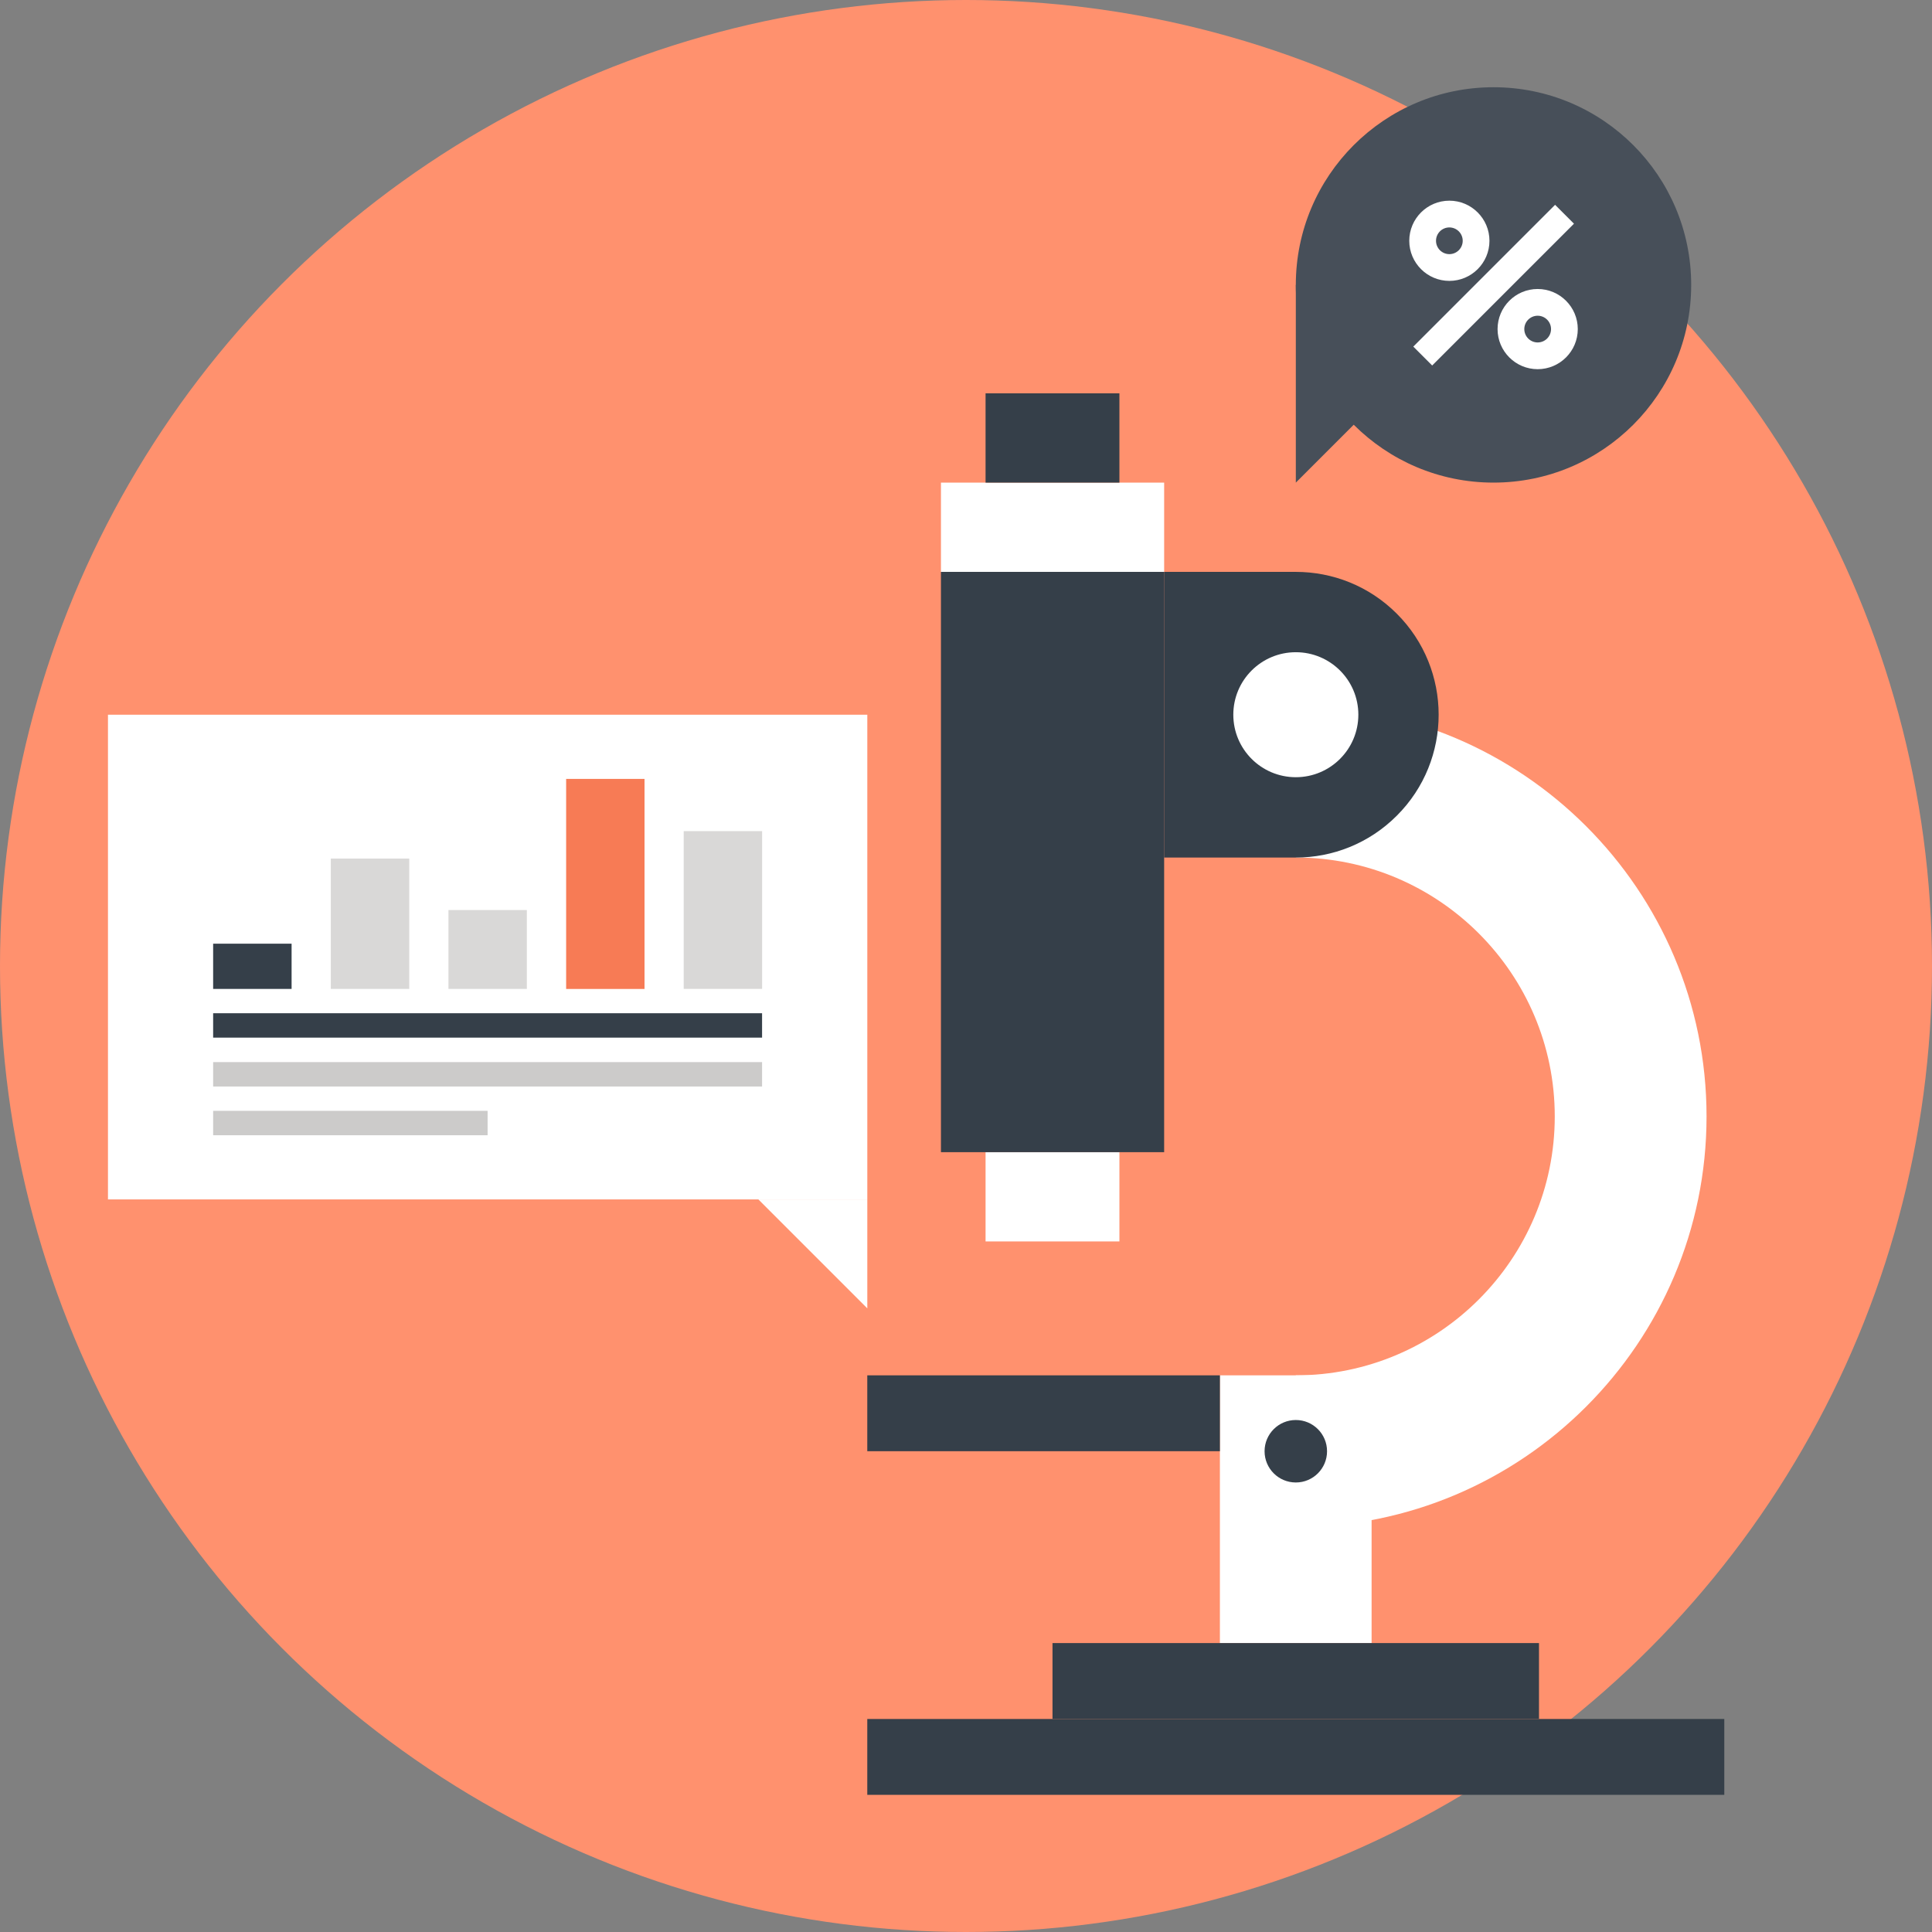 <?xml version="1.0" encoding="iso-8859-1"?>
<!-- Generator: Adobe Illustrator 19.0.0, SVG Export Plug-In . SVG Version: 6.00 Build 0)  -->
<svg version="1.1" id="Layer_1" xmlns="http://www.w3.org/2000/svg" xmlns:xlink="http://www.w3.org/1999/xlink" x="0px" y="0px"
	 viewBox="0 0 512 512" style="enable-background:new 0 0 512 512;" xml:space="preserve">
<rect x="0" y="0" width="512" height="512" fill="#808080" stroke="none"/>
<circle style="fill:#FF916E;" cx="256" cy="256" r="256"/>
<g>
	<path style="fill:#FFFFFF;" d="M343.407,404.701v-40.22c37.838,0,68.621-30.776,68.621-68.611s-30.783-68.618-68.621-68.618v-40.22
		c60.016,0,108.845,48.825,108.845,108.838C452.251,355.876,403.423,404.701,343.407,404.701z"/>
	<rect x="323.287" y="364.478" style="fill:#FFFFFF;" width="40.2" height="70.97"/>
</g>
<g>
	<rect x="229.838" y="455.548" style="fill:#353F49;" width="227.117" height="20.103"/>
	<rect x="278.924" y="435.431" style="fill:#353F49;" width="128.925" height="20.11"/>
</g>
<g>
	<rect x="261.186" y="305.35" style="fill:#FFFFFF;" width="35.47" height="23.644"/>
	<rect x="249.361" y="127.901" style="fill:#FFFFFF;" width="59.151" height="23.654"/>
</g>
<g>
	<rect x="249.361" y="151.555" style="fill:#353F49;" width="59.151" height="153.782"/>
	<rect x="261.186" y="104.233" style="fill:#353F49;" width="35.47" height="23.668"/>
	<rect x="229.838" y="364.478" style="fill:#353F49;" width="93.448" height="20.107"/>
	<path style="fill:#353F49;" d="M308.508,151.555h34.899c9.685,0,19.37,3.683,26.763,11.082
		c7.399,7.399,11.086,17.084,11.086,26.763l0,0c0,9.688-3.686,19.38-11.086,26.763c-7.389,7.403-17.078,11.099-26.763,11.099
		h-34.899V151.555z"/>
</g>
<path style="fill:#FFFFFF;" d="M359.976,189.4c0,9.15-7.429,16.569-16.569,16.569c-9.15,0-16.566-7.419-16.566-16.569
	s7.416-16.556,16.566-16.556C352.547,172.845,359.976,180.25,359.976,189.4z"/>
<circle style="fill:#353F49;" cx="343.403" cy="384.595" r="8.278"/>
<g>
	<rect x="28.613" y="189.407" style="fill:#FFFFFF;" width="201.233" height="128.449"/>
	<polygon style="fill:#FFFFFF;" points="229.845,346.73 200.978,317.859 229.845,317.859 	"/>
</g>
<rect x="56.485" y="250.087" style="fill:#353F49;" width="20.791" height="11.987"/>
<g>
	<rect x="87.664" y="227.529" style="fill:#D9D8D7;" width="20.794" height="34.542"/>
	<rect x="118.847" y="241.169" style="fill:#D9D8D7;" width="20.774" height="20.903"/>
</g>
<rect x="150.033" y="206.419" style="fill:#F77B55;" width="20.774" height="55.666"/>
<rect x="181.189" y="220.259" style="fill:#D9D8D7;" width="20.781" height="41.806"/>
<rect x="56.485" y="268.519" style="fill:#353F49;" width="145.474" height="6.464"/>
<g>
	<rect x="56.485" y="281.468" style="fill:#CCCBCA;" width="145.474" height="6.468"/>
	<rect x="56.485" y="294.383" style="fill:#CCCBCA;" width="72.737" height="6.468"/>
</g>
<g>
	<circle style="fill:#474F59;" cx="395.793" cy="75.508" r="52.389"/>
	<polygon style="fill:#474F59;" points="343.407,127.901 343.407,75.508 395.799,75.508 	"/>
</g>
<g>
	
		<rect x="392.253" y="48.943" transform="matrix(-0.707 -0.707 0.707 -0.707 622.262 408.783)" style="fill:#FFFFFF;" width="7.079" height="53.148"/>
	<path style="fill:#FFFFFF;" d="M407.496,97.838c-5.857,0-10.626-4.763-10.626-10.626c0-5.857,4.767-10.626,10.626-10.626
		c5.86,0,10.633,4.767,10.633,10.626C418.129,93.075,413.359,97.838,407.496,97.838z M407.496,83.671
		c-1.952,0-3.541,1.589-3.541,3.541c0,1.956,1.589,3.541,3.541,3.541c1.956,0,3.544-1.586,3.544-3.541
		C411.043,85.263,409.451,83.671,407.496,83.671z"/>
	<path style="fill:#FFFFFF;" d="M384.096,74.438c-5.86,0-10.626-4.767-10.626-10.626c0-5.86,4.763-10.63,10.626-10.63
		c5.857,0,10.626,4.767,10.626,10.63C394.722,69.672,389.956,74.438,384.096,74.438z M384.096,60.271
		c-1.956,0-3.538,1.586-3.538,3.541c0,1.952,1.582,3.538,3.538,3.538c1.952,0,3.538-1.586,3.538-3.538
		C387.637,61.86,386.048,60.271,384.096,60.271z"/>
</g>
<g>
</g>
<g>
</g>
<g>
</g>
<g>
</g>
<g>
</g>
<g>
</g>
<g>
</g>
<g>
</g>
<g>
</g>
<g>
</g>
<g>
</g>
<g>
</g>
<g>
</g>
<g>
</g>
<g>
</g>
</svg>
